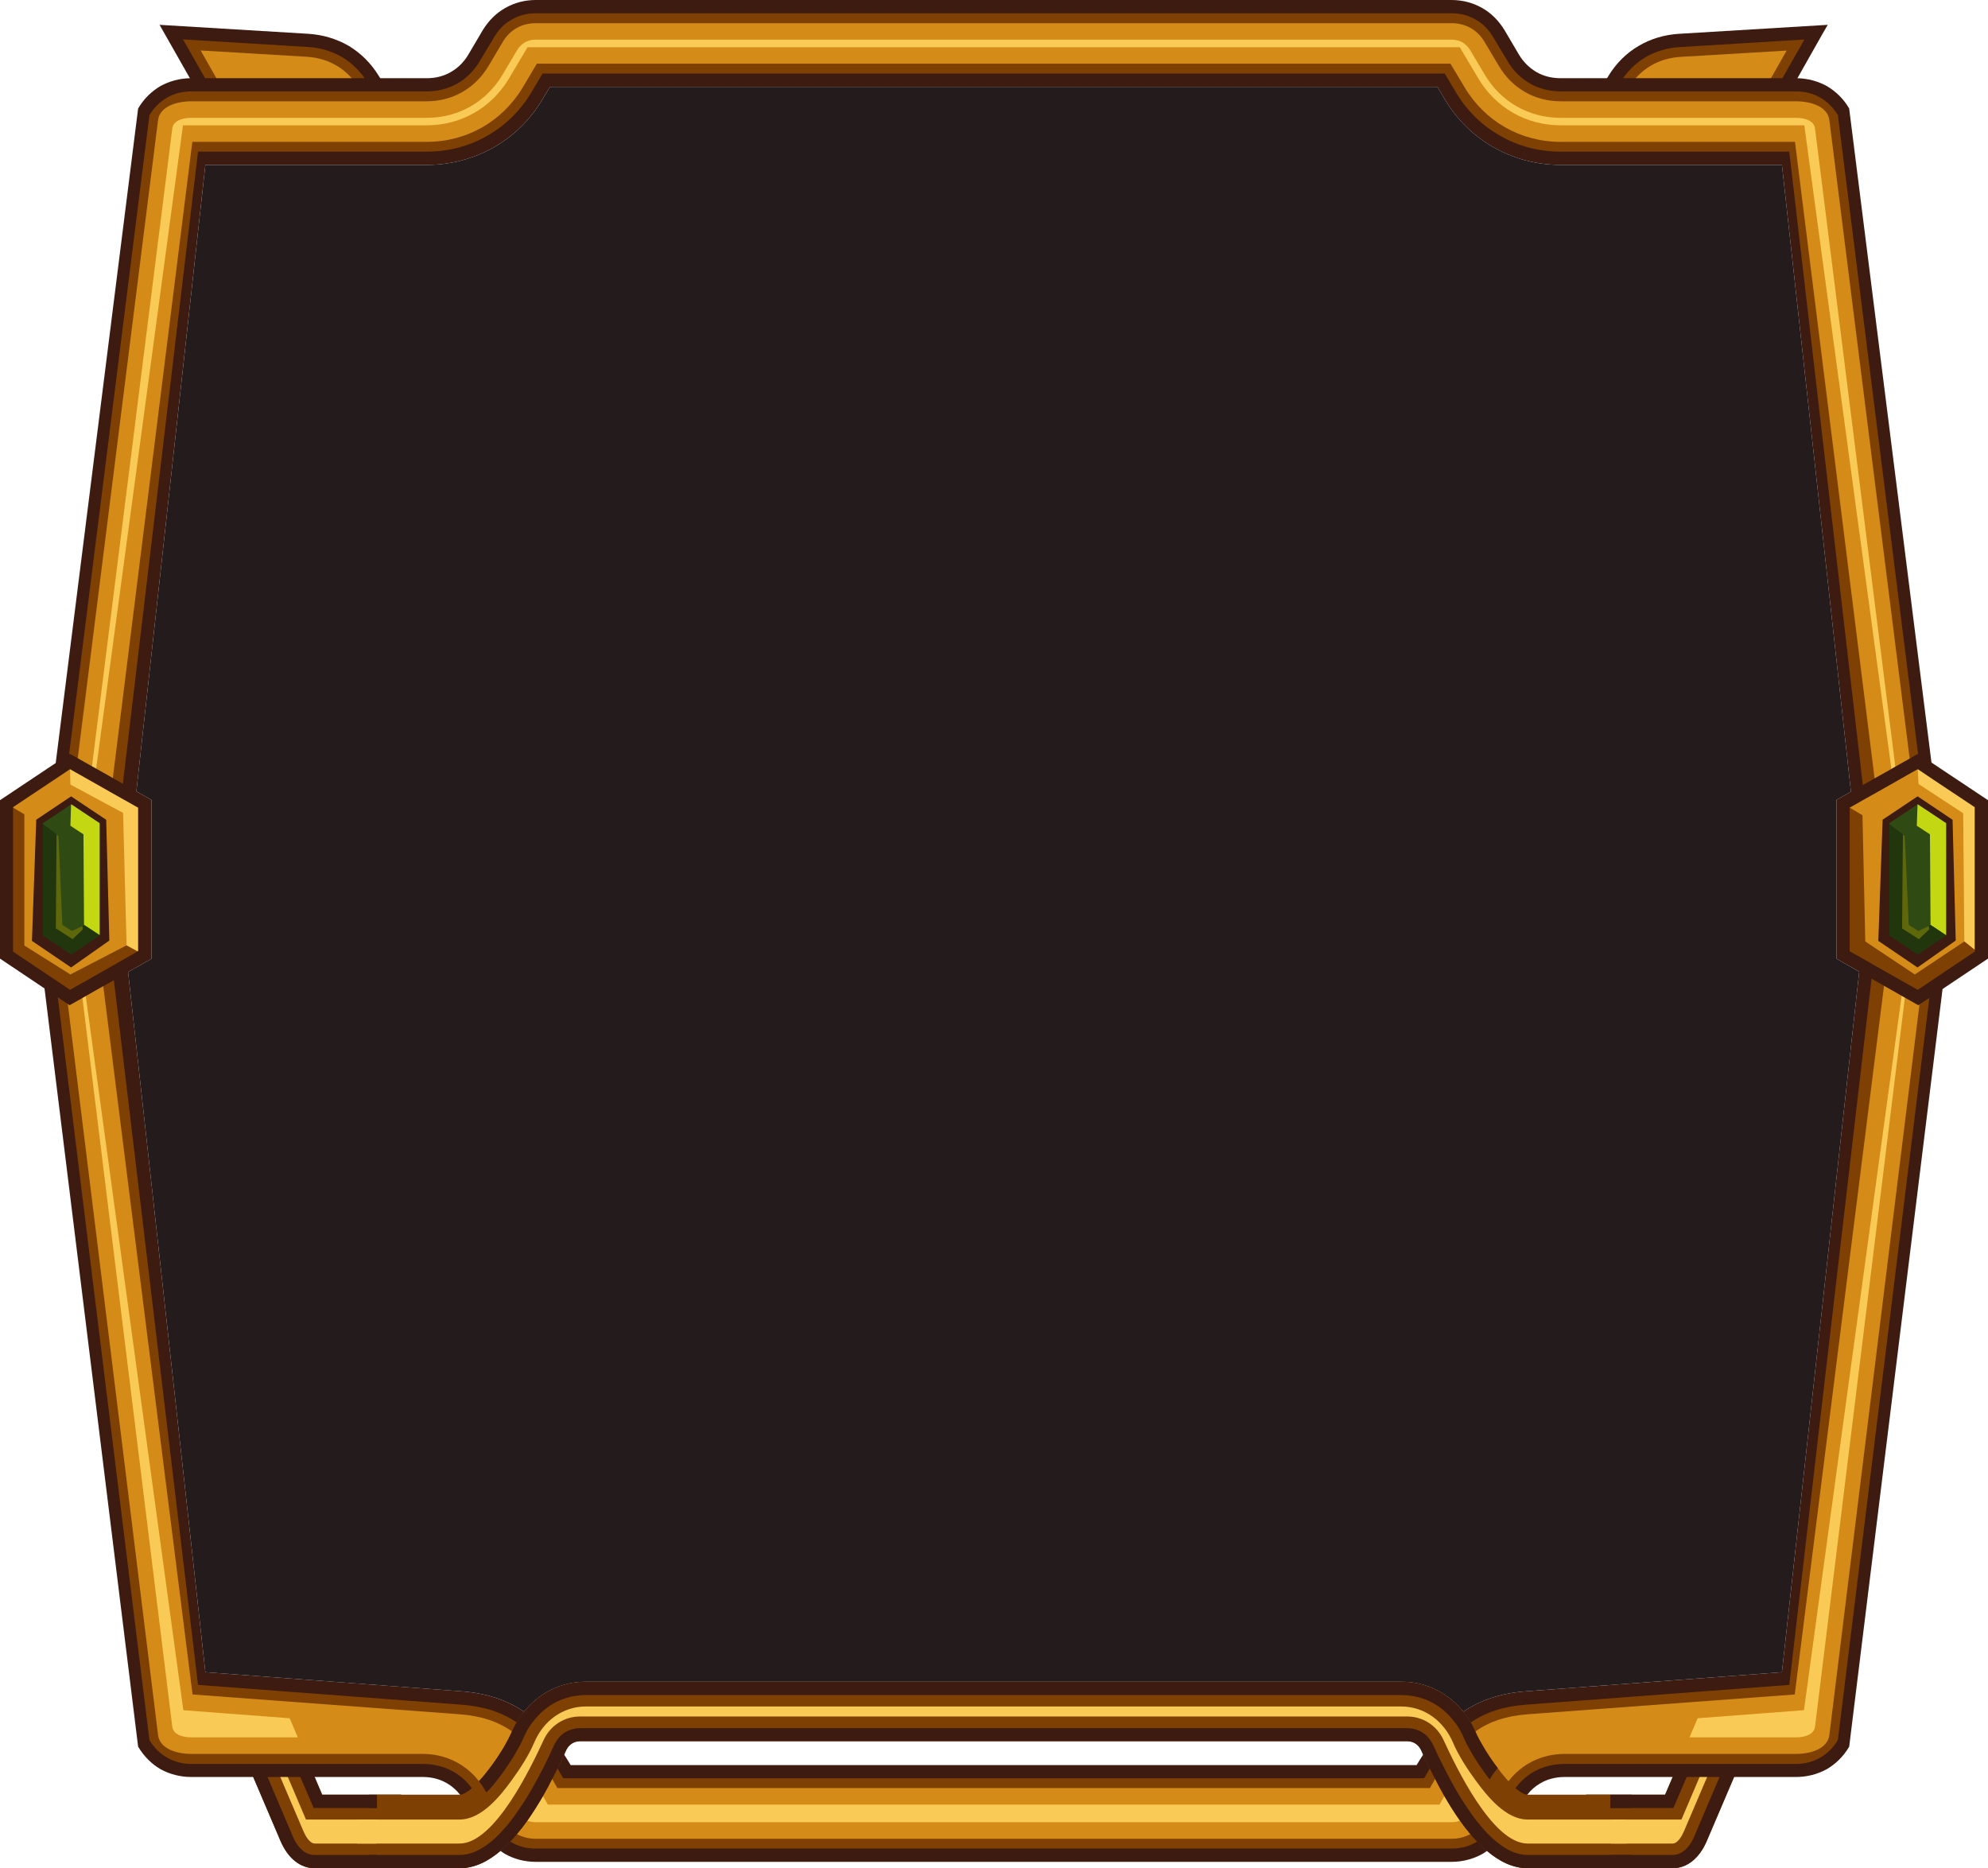 <?xml version="1.0" encoding="UTF-8"?>
<svg id="Layer_2" data-name="Layer 2" xmlns="http://www.w3.org/2000/svg" viewBox="0 0 170.56 160.28">
  <defs>
    <style>
      .cls-1 {
        fill: #c4d713;
      }

      .cls-1, .cls-2, .cls-3, .cls-4, .cls-5, .cls-6, .cls-7 {
        fill-rule: evenodd;
      }

      .cls-2 {
        fill: #d48b18;
      }

      .cls-3 {
        fill: #7e4003;
      }

      .cls-8 {
        fill: #5e680a;
      }

      .cls-9 {
        fill: #241b1c;
      }

      .cls-4 {
        fill: #22360d;
      }

      .cls-5 {
        fill: #f9ca56;
      }

      .cls-6, .cls-10 {
        fill: #3d1b11;
      }

      .cls-7 {
        fill: #2f4a12;
      }
    </style>
  </defs>
  <g id="Layer_1-2" data-name="Layer 1">
    <g>
      <path class="cls-3" d="m14.7,2.76l4.2,7.4,14.63-.92-1.52-2.44c-1.24-2.01-3.21-3.2-5.59-3.33l-11.72-.7Z"/>
      <path class="cls-2" d="m17.22,4.34l2.48,4.37,11.37-.72-.27-.44c-1-1.62-2.56-2.56-4.47-2.68l-9.11-.54Z"/>
      <path class="cls-10" d="m15.7,3.38l3.52,6.19,13.32-.84-1-1.64c-.59-.94-1.32-1.67-2.19-2.19-.87-.5-1.87-.82-2.96-.87l-10.68-.65Zm2.71,7.06L13.69,2.13l12.76.77c1.27.08,2.44.44,3.48,1.04,1.02.62,1.89,1.47,2.56,2.56l2.03,3.25-15.94,1.02-.17-.32Z"/>
      <path class="cls-3" d="m155.81,2.76l-4.2,7.4-14.63-.92,1.52-2.44c1.24-2.01,3.21-3.2,5.59-3.33l11.72-.7Z"/>
      <path class="cls-2" d="m153.28,4.34l-9.11.54c-1.91.12-3.46,1.05-4.47,2.68l-.27.44,11.37.72,2.48-4.37Z"/>
      <path class="cls-10" d="m156.29,3.03l-4.37,7.73-15.94-1.02,2.03-3.25c.67-1.09,1.54-1.94,2.56-2.54,1.04-.62,2.21-.97,3.48-1.05l12.76-.77-.52.9Zm-5,6.55l3.52-6.19-10.68.65c-1.09.05-2.09.37-2.96.87-.87.52-1.61,1.26-2.19,2.19l-1,1.64,13.32.84Z"/>
      <path class="cls-3" d="m34.43,160.28h-7.42c-1.24,0-2.29-.84-2.93-2.31l-4.74-11.11h5.27l3.03,7.11h6.78v6.31Z"/>
      <path class="cls-5" d="m32.31,158.16v-2.06h-6.06l-3.03-7.11h-.65l3.48,8.15c.15.33.5,1.02.97,1.02h5.29Z"/>
      <path class="cls-6" d="m34.43,160.28h-7.42c-1.24,0-2.29-.84-2.93-2.31l-4.74-11.11h5.27l3.03,7.11h6.78v6.31Zm-7.42-1.14h6.29v-4.03h-6.39l-3.05-7.11h-2.8l4.05,9.52c.23.57.55.99.9,1.27.28.23.62.35.99.35h0Z"/>
      <path class="cls-3" d="m136.07,160.28h7.42c1.24,0,2.29-.84,2.93-2.31l4.74-11.11h-5.27l-3.03,7.11h-6.78v6.31Z"/>
      <path class="cls-5" d="m138.2,158.16h5.29c.47,0,.82-.69.97-1.02l3.48-8.15h-.65l-3.03,7.11h-6.06v2.06Z"/>
      <path class="cls-6" d="m137.19,159.14h6.29c.37,0,.7-.12.99-.35.35-.28.67-.7.9-1.27l4.05-9.52h-2.8l-3.05,7.11h-6.39v4.03Zm-1.12,1.14h7.42c1.24,0,2.29-.84,2.93-2.31l4.74-11.11h-5.27l-3.03,7.11h-6.78v6.31Z"/>
      <path class="cls-3" d="m166.59,76.48l-.84-6.66-.05-.38-.04-.37-.16-1.22-.16-1.32-.09-.73-.1-.75-6.98-55.46c-.89-1.47-2.36-2.32-4.07-2.32h-20.2c-1.73,0-3.2-.84-4.07-2.31l-1.22-2.06c-.89-1.49-2.36-2.33-4.07-2.33H45.96c-1.7,0-3.18.84-4.06,2.33l-1.23,2.06c-.87,1.47-2.34,2.31-4.06,2.31h-20.21c-1.7,0-3.18.85-4.06,2.32l-6.98,55.49-.1.74-.09.73-.33,2.62-.05.36-.04.38-.19,1.45-.64,5.12c-.18,1.44-.21,2.56-.1,3.88.01.12.02.24.04.37.01.19.04.39.06.59l.03.22.1.81.17,1.37.09.74.09.73,7.94,64.38c.21,1.71,2.36,2.31,4.06,2.31h19.87c1.53,0,2.86.68,3.76,1.87.11.14.21.29.31.45l.29.49.51.88.76,1.28s.01.02.02.03c.17.29.37.55.6.78.25.29.54.54.86.74.74.5,1.63.76,2.58.76h78.58c.96,0,1.84-.26,2.59-.76.32-.2.61-.45.86-.74.23-.23.43-.49.6-.78.01-.01.01-.02.02-.03l.75-1.28.51-.88.29-.49c.1-.16.2-.31.31-.45.9-1.19,2.23-1.87,3.76-1.87h19.87c1.71,0,3.85-.6,4.07-2.31l7.94-64.35.09-.74h0s.09-.74.09-.74l.2-1.61.07-.57.03-.24c.02-.17.04-.33.05-.49.02-.12.03-.24.04-.36.01-.14.02-.27.03-.4.09-1.2.04-2.26-.12-3.59Zm-6.32,6.02l-.07.57v.05l-.07.59-6.93,60.28-22.25,1.68c-2.03.15-3.67.68-5.06,1.63-.31.2-.61.43-.9.7-.25.21-.5.45-.74.7-.15.16-.3.32-.43.49-.25.27-.47.56-.7.87-.25.33-.49.69-.74,1.07-.17.28-.35.56-.52.86H48.64c-.17-.3-.35-.58-.52-.86-.24-.38-.49-.74-.74-1.08-.22-.31-.45-.59-.69-.86-.14-.17-.29-.34-.44-.49-.24-.26-.48-.49-.74-.7-.28-.27-.58-.5-.9-.7-1.39-.95-3.03-1.48-5.06-1.63l-22.24-1.68-6.93-60.25-.07-.6-.07-.62-.12-1.03-.3-2.58.8-6.96.36-3.15.14-1.24,6.19-53.98h19.3c3.95,0,7.48-2.01,9.49-5.41l.77-1.29h76.76l.77,1.29c2.01,3.4,5.55,5.41,9.5,5.41h19.3l6.18,54.02.07.6.07.62.12,1.03.18,1.57.86,7.49-.24,2.13-.17,1.46Z"/>
      <path class="cls-2" d="m165.37,77.22l-.79-6.3-.1-.8-.13-1-.04-.32-.04-.31-.28-2.2-.07-.6-.08-.61-6.89-54.77c-.15-1.2-1.64-1.62-2.85-1.62h-20.2c-2.23,0-4.16-1.11-5.29-3.01l-1.23-2.06c-.61-1.06-1.64-1.63-2.84-1.63H45.96c-1.2,0-2.22.57-2.84,1.63l-1.22,2.06c-1.14,1.9-3.07,3.01-5.29,3.01h-20.21c-1.2,0-2.69.42-2.84,1.62l-6.89,54.74-.08.62h0s-.07.61-.07.61l-.15,1.2-.12.93-.04.31-.04.32-.1.77-.84,6.71-.09.7c-.05.47-.09.88-.1,1.29v.08c-.01.23-.01.47,0,.71v.1c.01.14.02.28.03.43.01.24.04.49.07.76l.09.73.05.37.1.81.09.74.17,1.43.1.75.08.72,7.74,62.71c.15,1.2,1.64,1.62,2.84,1.62h19.87c1.93,0,3.66.85,4.82,2.34.17.21.32.43.46.67l.18.3.53.9.65,1.1.21.35c.11.18.23.35.37.5.24.29.53.53.86.72.48.26,1.02.4,1.61.4h78.58c.59,0,1.13-.14,1.61-.4.33-.18.62-.43.87-.72.14-.15.25-.32.36-.5l.21-.36.66-1.09.53-.9.18-.3c.14-.24.29-.46.46-.67,1.15-1.49,2.88-2.34,4.81-2.34h19.87c1.21,0,2.7-.42,2.85-1.62l7.73-62.68.09-.73h0s.09-.74.09-.74l.2-1.62.07-.51.09-.78.05-.38.1-.82c.04-.28.06-.54.07-.79.02-.12.02-.23.02-.34.04-.73.01-1.41-.09-2.24Zm-3.65,6.76l-.08.59-7.66,60.8-22.93,1.7c-1.85.14-3.28.63-4.47,1.47-.32.22-.63.46-.91.73-.26.24-.51.5-.75.78-.15.17-.3.35-.44.54-.23.28-.44.59-.66.91-.23.35-.46.73-.69,1.12-.02.03-.03.05-.05.08l-.4.7H47.82l-.4-.7s-.03-.05-.05-.08c-.22-.39-.45-.76-.68-1.11-.22-.33-.44-.63-.67-.92-.14-.19-.29-.37-.44-.54-.24-.28-.49-.54-.75-.78-.28-.27-.59-.51-.91-.73-1.18-.84-2.62-1.33-4.48-1.47l-22.92-1.7-7.66-60.77-.07-.6-.08-.61-.14-1.1-.12-.94-.08-.62-.04-.31-.04-.36-.14-1.1.4-3.2.29-2.32.3-2.39.24-1.94.14-1.13.08-.61h0s.08-.62.08-.62l6.82-54.58h20.11c3.45,0,6.51-1.76,8.27-4.72l1.18-1.99h78.38l1.19,1.99c1.75,2.96,4.82,4.72,8.27,4.72h20.1l6.83,54.61.07.61.08.61.48,3.88.34,2.68.29,2.32.26,2.08-.17,1.37-.04.32-.09.68-.09.73-.17,1.31-.06.52v.09Z"/>
      <path class="cls-5" d="m131.17,148.5c-1.67.12-2.91.56-3.93,1.31-.32.22-.6.48-.88.75.41.68.92,1.42,1.44,2.1.21-.35.44-.67.7-.97,1.42-1.68,3.46-2.64,5.73-2.64h10.72l.7-1.64-14.48,1.09Zm-87.9,1.32c-1.02-.76-2.27-1.2-3.93-1.32l-14.49-1.09.7,1.64h10.72c2.27,0,4.32.96,5.74,2.65.26.29.49.61.7.95.02.03.04.07.06.1l.49.82c.24-.3.46-.6.66-.87.3-.41.62-.87.91-1.34-.22-.29-.45-.55-.69-.8-.27-.27-.56-.52-.87-.74Zm120.87-71.88l-.68-5.44-.04-.27-.07-.57-.22-1.73-.04-.32-.04-.31-.29-2.31-.07-.6-.08-.62-6.89-54.74c-.08-.7-.92-.92-1.62-.92h-20.2c-2.73,0-5.13-1.37-6.52-3.71l-1.22-2.06c-.37-.62-.92-.94-1.62-.94H45.96c-.7,0-1.25.32-1.62.94l-1.22,2.06c-1.39,2.34-3.78,3.71-6.51,3.71h-20.21c-.7,0-1.54.22-1.62.92l-6.89,54.71-.07.62h0s-.08.61-.08.61l-.15,1.17-.13,1.08-.04.3-.04.33-.22,1.73-.8,6.36c-.08.71-.08,1.16-.01,1.85,0,.03.01.05.01.08v.02l.06.5.15,1.21.04.32.09.67.07.63.15,1.18.08.62.07.6,7.71,62.51c.08.7.92.92,1.62.92h19.87c2.27,0,4.32.96,5.74,2.65.26.29.49.61.7.95.02.03.04.07.06.1l.49.82.56.95.52.89s.02.03.03.04c.22.36.52.61.87.75.22.09.46.13.72.13h78.58c.26,0,.5-.04.72-.13.35-.14.65-.39.87-.75.01-.01.02-.03.03-.04l.53-.89.56-.95.49-.82s.04-.06.06-.09c.21-.35.44-.67.7-.97,1.42-1.68,3.46-2.64,5.73-2.64h19.87c.7,0,1.54-.22,1.62-.92l7.71-62.54.08-.59v-.14s.07-.48.07-.48l.15-1.15.08-.7.09-.7.04-.32.16-1.28.04-.35h0c0-.1.02-.18.03-.27.06-.59.05-1.02-.03-1.67Zm-.21,1.8l-.05.35-.17,1.27-.04.32-.1.68-.09.7-.16,1.17-.07.49-.02.12-.08.59-8.38,61.29-3.68.28-5.44.41-14.48,1.09c-1.67.12-2.91.56-3.93,1.31-.32.22-.6.48-.88.75-.24.25-.47.51-.69.8-.16.2-.32.41-.47.63-.21.3-.41.63-.62.97-.09.14-.17.29-.26.44l-.4.69-.42.73H47l-.42-.73-.4-.69c-.09-.15-.17-.3-.26-.44-.2-.34-.41-.66-.61-.96-.16-.23-.32-.44-.48-.64-.22-.29-.45-.55-.69-.8-.27-.27-.56-.52-.87-.74-1.02-.76-2.27-1.2-3.93-1.32l-14.49-1.09-5.44-.41-3.68-.28-8.37-61.27-.08-.59-.08-.61-.16-1.17-.1-.67-.08-.65-.05-.32-.17-1.26-.06-.43v-.07s-.1-.67-.1-.67l.69-5.14.52-3.81.04-.33.04-.3.15-1.11.16-1.16.08-.6h0s.09-.62.09-.62L15.7,10.75h20.91c2.94,0,5.55-1.49,7.06-4.02l1.59-2.68h79.98l1.59,2.68c1.51,2.53,4.12,4.02,7.07,4.02h20.9l7.47,55.22.08.61.08.6.31,2.33.05.3.04.33.17,1.25.25,1.82.18,1.34.17,1.32.43,3.14-.06.47-.04.26Z"/>
      <path class="cls-10" d="m159.96,68.57l-.07-.61-.07-.61-6.31-54.34h-19.61c-1.88,0-3.65-.47-5.19-1.36-1.56-.87-2.87-2.16-3.82-3.76l-.94-1.58H46.55l-.94,1.58c-.95,1.6-2.26,2.89-3.81,3.76-1.54.89-3.32,1.36-5.19,1.36h-19.62l-6.45,54.23-.07.61-.08.62-.13,1.11-.95,8.01-.16,1.34.21,1.78.13,1.1.13,1.06.07.62.08.6,7.22,60.46,22.51,1.69c1.96.14,3.5.63,4.82,1.52.07.04.13.09.19.13.24.18.48.37.71.58.26.22.51.47.75.73.16.17.31.35.46.53.23.28.46.59.68.91.25.34.48.7.72,1.08.11.18.22.37.33.56l.16.28h73.86l.17-.28c.11-.19.22-.37.32-.55.24-.39.48-.75.72-1.09.22-.32.45-.62.68-.9.15-.19.31-.37.46-.54.25-.26.49-.5.75-.73.23-.21.47-.4.72-.58.06-.04.12-.09.19-.12,1.31-.9,2.86-1.39,4.81-1.53l22.51-1.69,7.06-60.59.07-.59v-.06s.07-.55.07-.55l.17-1.42.28-2.41-1.2-10.36Zm-.38,14.16v.04l-.07.59-6.63,60.1-21.96,1.64c-2.16.16-3.89.74-5.38,1.75-.07.05-.13.09-.2.14-.24.17-.47.36-.7.55-.25.21-.49.44-.72.68-.14.14-.28.29-.42.45-.23.26-.45.53-.67.81-.25.33-.49.68-.73,1.05-.19.29-.38.59-.56.9H48.96c-.18-.31-.37-.61-.56-.9-.24-.37-.48-.72-.73-1.05-.21-.28-.43-.55-.66-.8-.14-.16-.28-.32-.43-.46-.23-.25-.47-.47-.72-.68-.23-.2-.46-.38-.7-.55-.07-.05-.13-.09-.2-.14-1.49-1.01-3.21-1.59-5.37-1.75l-21.97-1.64-6.63-60.07-.07-.6-.07-.62-.11-1.01-.25-2.28.25-2.28.82-7.47.14-1.24,5.92-53.74h18.99c2.07,0,4.03-.54,5.76-1.51,1.7-.97,3.16-2.39,4.21-4.18l.61-1.01h76.13l.6,1.01c1.05,1.79,2.51,3.21,4.22,4.18,1.72.97,3.68,1.51,5.76,1.51h18.98l5.92,53.77.07.61.07.62.03.3,1.01,9.18.03.25-.02.17-.34,3.1-.07.58Zm7.39-7.26l-.66-5.28-.05-.38-.05-.37-.15-1.22-.17-1.32-.09-.73-.09-.75-7.06-56.11c-.48-.84-1.15-1.47-1.92-1.93-.76-.41-1.61-.65-2.52-.67h-20.31c-.77,0-1.48-.18-2.08-.53-.6-.35-1.12-.85-1.51-1.51l-1.22-2.07c-.5-.82-1.15-1.48-1.92-1.91-.79-.45-1.68-.69-2.63-.69H45.96c-.95,0-1.84.24-2.62.69-.77.43-1.43,1.09-1.93,1.91l-1.22,2.07c-.39.66-.9,1.16-1.51,1.51-.6.35-1.3.53-2.07.53h-20.32c-.91.02-1.76.26-2.52.67-.77.46-1.43,1.09-1.92,1.93l-7.07,56.15-.09.74-.09.73-.33,2.62-.05.37-.05.38-.08.69-.41,3.22-.25,1.99v5.41l.05.38.16,1.34.09.75.09.72,8.03,65.05c.49.82,1.15,1.48,1.92,1.93.79.43,1.68.67,2.63.67h19.87c.76,0,1.46.18,2.06.53.44.25.82.58,1.14.99.14.16.27.33.38.52l.28.47.51.87.77,1.3s.05.09.09.13c.17.28.37.53.59.77.25.29.54.55.85.76.13.1.26.19.4.27.78.43,1.67.67,2.62.67h78.58c.95,0,1.84-.24,2.63-.67.14-.08.27-.17.4-.27.31-.21.6-.48.84-.77.23-.23.42-.49.59-.76.04-.04.06-.09.09-.13l.77-1.3.51-.87.28-.47c.11-.19.24-.36.38-.52.32-.41.7-.74,1.14-.99.6-.35,1.31-.53,2.06-.53h19.87c.95,0,1.84-.24,2.63-.67.77-.45,1.44-1.11,1.92-1.93l8.01-65,.09-.74h0s.09-.74.09-.74l.2-1.6v-5.74l-.07-.56Zm-.98,6.3h.01l-.02.2-.07.55-.2,1.61-.09.73h0s-.09.75-.09.75l-7.85,63.67c-.4.66-.9,1.16-1.52,1.51-.6.35-1.31.54-2.06.54h-19.87c-.95,0-1.84.23-2.63.66-.61.36-1.15.83-1.58,1.42-.13.16-.24.33-.34.51l-.27.44-.52.88-.73,1.21-.06.11c-.15.26-.32.49-.52.7-.24.29-.54.53-.86.73-.04.03-.08.06-.12.08-.6.35-1.31.52-2.06.52H45.96c-.75,0-1.45-.17-2.05-.52-.05-.03-.09-.05-.13-.08-.32-.2-.62-.44-.86-.73-.2-.21-.37-.44-.52-.7l-.06-.11-.72-1.21-.53-.88-.26-.44c-.1-.18-.22-.35-.35-.51-.43-.59-.97-1.06-1.58-1.42-.79-.43-1.67-.66-2.63-.66h-19.87c-.75,0-1.45-.19-2.06-.54-.62-.35-1.12-.85-1.52-1.51l-7.86-63.72-.09-.72-.09-.75-.18-1.39-.09-.78-.04-.31v-5.41h.01l.36-2.84.18-1.46v-.04s.3-2.33.3-2.33l.05-.38.04-.36.33-2.62.09-.73.1-.74L12.82,9.88c.4-.65.9-1.16,1.52-1.51.61-.35,1.31-.53,2.06-.53h20.21c.95,0,1.86-.24,2.63-.67.78-.46,1.43-1.09,1.92-1.93l1.24-2.06c.38-.65.9-1.17,1.51-1.5.6-.36,1.3-.54,2.05-.54h78.58c.75,0,1.46.18,2.06.54.6.33,1.12.85,1.5,1.5l1.24,2.06c.49.84,1.14,1.47,1.93,1.93.77.43,1.67.67,2.63.67h20.2c.75,0,1.46.18,2.06.53.62.35,1.12.86,1.52,1.51l6.88,54.8.1.73.09.72.16,1.34.16,1.21.04.36.05.38.26,2.05.17,1.36.4,3.2v5.74Zm-6.1-13.81l-.07-.61-6.31-54.34h-19.61c-1.88,0-3.65-.47-5.19-1.36-1.56-.87-2.87-2.16-3.82-3.76l-.94-1.58H46.55l-.94,1.58c-.95,1.6-2.26,2.89-3.81,3.76-1.54.89-3.32,1.36-5.19,1.36h-19.62l-6.45,54.23-.07.61-.08.62-.13,1.11-.95,8.01-.16,1.34.21,1.78.13,1.1.13,1.06.07.62.08.6,7.22,60.46,22.51,1.69c1.96.14,3.5.63,4.82,1.52.07.04.13.09.19.13.24.18.48.37.71.58.26.22.51.47.75.73.16.17.31.35.46.53.23.28.46.59.68.91.25.34.48.7.72,1.08.11.18.22.37.33.56l.16.28h73.86l.17-.28c.11-.19.22-.37.32-.55.24-.39.48-.75.72-1.09.22-.32.45-.62.68-.9.15-.19.31-.37.46-.54.25-.26.49-.5.75-.73.23-.21.47-.4.72-.58.06-.04.12-.09.19-.12,1.31-.9,2.86-1.39,4.81-1.53l22.51-1.69,7.06-60.59.07-.59v-.06s.07-.55.07-.55l.17-1.42.28-2.41-1.2-10.36-.07-.61Zm-.31,14.77v.04l-.07.59-6.63,60.1-21.96,1.64c-2.16.16-3.89.74-5.38,1.75-.07.05-.13.09-.2.14-.24.17-.47.36-.7.55-.25.21-.49.44-.72.68-.14.14-.28.29-.42.45-.23.26-.45.53-.67.81-.25.33-.49.68-.73,1.05-.19.29-.38.59-.56.9H48.96c-.18-.31-.37-.61-.56-.9-.24-.37-.48-.72-.73-1.05-.21-.28-.43-.55-.66-.8-.14-.16-.28-.32-.43-.46-.23-.25-.47-.47-.72-.68-.23-.2-.46-.38-.7-.55-.07-.05-.13-.09-.2-.14-1.49-1.01-3.21-1.59-5.37-1.75l-21.97-1.64-6.63-60.07-.07-.6-.07-.62-.11-1.01-.25-2.28.25-2.28.82-7.47.14-1.24,5.92-53.74h18.99c2.07,0,4.03-.54,5.76-1.51,1.7-.97,3.16-2.39,4.21-4.18l.61-1.01h76.13l.6,1.01c1.05,1.79,2.51,3.21,4.22,4.18,1.72.97,3.68,1.51,5.76,1.51h18.98l5.92,53.77.07.61.07.62.03.3,1.01,9.18.03.25-.02.17-.34,3.1-.07.58Zm.38-14.16l-.07-.61-.07-.61-6.31-54.34h-19.61c-1.88,0-3.65-.47-5.19-1.36-1.56-.87-2.87-2.16-3.82-3.76l-.94-1.58H46.55l-.94,1.58c-.95,1.6-2.26,2.89-3.81,3.76-1.54.89-3.32,1.36-5.19,1.36h-19.62l-6.45,54.23-.07.61-.08.62-.13,1.11-.95,8.01-.16,1.34.21,1.78.13,1.1.13,1.06.07.62.08.6,7.22,60.46,22.51,1.69c1.96.14,3.5.63,4.82,1.52.07.04.13.09.19.13.24.18.48.37.71.58.26.22.51.47.75.73.16.17.31.35.46.53.23.28.46.59.68.91.25.34.48.7.72,1.08.11.18.22.37.33.56l.16.28h73.86l.17-.28c.11-.19.22-.37.32-.55.24-.39.48-.75.72-1.09.22-.32.45-.62.68-.9.15-.19.31-.37.46-.54.25-.26.49-.5.75-.73.23-.21.47-.4.72-.58.06-.04.12-.09.19-.12,1.31-.9,2.86-1.39,4.81-1.53l22.51-1.69,7.06-60.59.07-.59v-.06s.07-.55.07-.55l.17-1.42.28-2.41-1.2-10.36Zm-.38,14.16v.04l-.07.59-6.63,60.1-21.96,1.64c-2.16.16-3.89.74-5.38,1.75-.07.05-.13.09-.2.14-.24.17-.47.36-.7.55-.25.21-.49.44-.72.68-.14.14-.28.29-.42.45-.23.26-.45.53-.67.81-.25.33-.49.68-.73,1.05-.19.29-.38.59-.56.9H48.96c-.18-.31-.37-.61-.56-.9-.24-.37-.48-.72-.73-1.05-.21-.28-.43-.55-.66-.8-.14-.16-.28-.32-.43-.46-.23-.25-.47-.47-.72-.68-.23-.2-.46-.38-.7-.55-.07-.05-.13-.09-.2-.14-1.49-1.01-3.21-1.59-5.37-1.75l-21.97-1.64-6.63-60.07-.07-.6-.07-.62-.11-1.01-.25-2.28.25-2.28.82-7.47.14-1.24,5.92-53.74h18.99c2.07,0,4.03-.54,5.76-1.51,1.7-.97,3.16-2.39,4.21-4.18l.61-1.01h76.13l.6,1.01c1.05,1.79,2.51,3.21,4.22,4.18,1.72.97,3.68,1.51,5.76,1.51h18.98l5.92,53.77.07.61.07.62.03.3,1.01,9.18.03.25-.02.17-.34,3.1-.07.58Z"/>
      <path class="cls-9" d="m159.51,83.36l-6.63,60.1-21.96,1.64c-2.16.16-3.89.74-5.38,1.75-1.2-1.5-3.03-2.57-5.34-2.57H50.28c-2.29,0-4.11,1.07-5.32,2.57-1.49-1.01-3.21-1.59-5.37-1.75l-21.97-1.64-6.63-60.07,2-1.13v-13.64l-1.29-.73,5.92-53.74h18.99c2.07,0,4.03-.54,5.76-1.51,1.7-.97,3.16-2.39,4.21-4.18l.61-1.01h76.13l.6,1.01c1.05,1.79,2.51,3.21,4.22,4.18,1.72.97,3.68,1.51,5.76,1.51h18.98l5.92,53.77-1.23.7v13.64l1.94,1.1Z"/>
      <path class="cls-3" d="m138.16,153.97v6.31h-7.09c-1.26,0-2.43-.58-3.5-1.49-.15-.12-.3-.25-.44-.39-.14-.13-.27-.27-.41-.41-.19-.2-.38-.42-.57-.64-.31-.36-.61-.75-.89-1.15-.48-.68-.93-1.4-1.34-2.11-.29-.5-.55-.99-.79-1.47-.17-.31-.32-.6-.46-.89-.1-.21-.2-.41-.29-.6-.1-.21-.19-.41-.28-.6-.07-.14-.13-.28-.19-.41-.22-.45-.65-.74-1.17-.74H49.76c-.51,0-.95.29-1.17.74-.06.13-.12.27-.19.41-.09.19-.18.39-.28.6-.09.19-.19.39-.29.59-.14.29-.29.59-.46.9-.24.48-.5.97-.79,1.47-.41.71-.86,1.43-1.34,2.11-.28.4-.58.79-.89,1.15-.18.22-.37.44-.57.64-.13.14-.26.28-.4.41-.15.14-.29.27-.44.39-1.07.91-2.24,1.49-3.5,1.49h-7.1v-6.31h7.13c.16,0,.35-.08.56-.22.14-.08.29-.2.45-.34.2-.16.4-.37.61-.6.31-.33.62-.71.92-1.11.47-.62.91-1.29,1.26-1.88.26-.45.47-.86.6-1.16.02-.04.03-.08.05-.12.12-.26.25-.52.4-.78.1-.15.2-.31.29-.46.12-.15.23-.3.35-.45,1.21-1.5,3.03-2.57,5.32-2.57h69.92c2.31,0,4.14,1.07,5.34,2.57.12.15.23.3.35.45.1.15.2.31.3.47.14.25.27.51.39.77.02.04.03.08.05.12.13.3.34.7.61,1.15.34.59.78,1.26,1.26,1.88.29.4.6.79.92,1.12.2.23.41.43.6.6.16.13.31.25.45.34.21.13.4.21.56.22h7.13Z"/>
      <path class="cls-5" d="m30.66,156.1v2.06h8.77c3.03,0,6.16-6.61,7.23-8.92.57-1.21,1.76-1.98,3.1-1.98h70.97c1.34,0,2.53.77,3.1,1.98,1.07,2.31,4.2,8.92,7.23,8.92h8.5v-2.06h-8.5c-1.87,0-3.48-2.01-4.49-3.4-.69-.94-1.46-2.13-1.91-3.2-.79-1.84-2.43-3.1-4.47-3.1H50.28c-2.03,0-3.67,1.26-4.45,3.1-.45,1.07-1.22,2.26-1.91,3.2-1,1.39-2.61,3.4-4.49,3.4h-8.77Z"/>
      <path class="cls-6" d="m131.07,159.14c-.93,0-1.83-.43-2.66-1.12-.14-.11-.29-.23-.42-.36-.14-.13-.27-.26-.41-.4-.19-.2-.38-.41-.56-.63-.23-.27-.45-.55-.66-.84-.08-.11-.16-.23-.23-.34-.58-.8-1.09-1.65-1.55-2.49-.28-.5-.53-.99-.76-1.46-.15-.3-.29-.58-.43-.86-.09-.2-.18-.39-.27-.58-.07-.14-.13-.28-.19-.41-.03-.06-.06-.12-.1-.17-.19-.35-.46-.64-.79-.85-.38-.23-.83-.37-1.3-.37H49.76c-.46,0-.92.14-1.3.37-.33.21-.6.5-.79.85-.04.05-.07.11-.1.17-.06.13-.12.26-.19.4-.08.19-.17.39-.27.59-.13.28-.28.57-.42.87-.24.47-.49.95-.77,1.45-.46.84-.97,1.69-1.55,2.49-.07.11-.15.23-.23.34-.21.29-.43.57-.65.84-.19.22-.38.43-.57.63-.13.14-.27.27-.4.4-.14.13-.29.26-.43.37-.84.68-1.73,1.11-2.65,1.11h-7.79v1.14h7.79c1.26,0,2.43-.58,3.5-1.49.15-.12.29-.25.44-.39.14-.13.27-.27.4-.41.2-.2.39-.42.57-.64.31-.36.61-.75.89-1.15.48-.68.93-1.4,1.34-2.11.29-.5.55-.99.79-1.47.17-.31.32-.61.46-.9.1-.2.2-.4.29-.59.1-.21.19-.41.28-.6.07-.14.13-.28.19-.41.22-.45.66-.74,1.17-.74h70.98c.52,0,.95.29,1.17.74.06.13.12.27.19.41.09.19.18.39.28.6.09.19.19.39.29.6.14.29.29.58.46.89.24.48.5.97.79,1.47.41.71.86,1.43,1.34,2.11.28.4.58.79.89,1.15.19.22.38.44.57.64.14.14.27.28.41.41.14.14.29.27.44.39,1.07.91,2.24,1.49,3.5,1.49h8.95v-1.14h-8.95Zm-2.29-5.36c.21.22.42.41.63.58.15.13.31.24.46.33.17.11.33.2.5.27.24.09.47.15.7.15h7.09v-1.14h-7.13c-.16,0-.35-.09-.56-.22-.14-.09-.29-.21-.45-.34-.19-.17-.4-.37-.6-.6-.32-.33-.63-.72-.92-1.12-.26.3-.49.62-.7.97.12.16.25.31.37.46.2.24.4.46.61.66Zm-89.34,1.33c.22,0,.45-.05.69-.15.16-.07.33-.16.5-.27.15-.09.3-.2.46-.33.21-.16.43-.36.64-.58l-.18-.3c-.14-.24-.29-.46-.46-.67-.21.23-.41.44-.61.6-.16.14-.31.26-.45.34-.21.14-.4.21-.56.22h-7.13v1.14h7.1Zm91.59-1.14c-.16,0-.35-.09-.56-.22-.14-.09-.29-.21-.45-.34-.19-.17-.4-.37-.6-.6-.32-.33-.63-.72-.92-1.12-.48-.62-.92-1.29-1.26-1.88-.27-.45-.48-.85-.61-1.15-.02-.04-.03-.08-.05-.12-.12-.26-.25-.52-.39-.77-.1-.16-.2-.32-.3-.47-.12-.15-.23-.3-.35-.45-1.2-1.5-3.03-2.57-5.34-2.57H50.28c-2.29,0-4.11,1.07-5.32,2.57-.12.15-.23.3-.35.45-.09.15-.19.31-.29.46-.15.26-.28.52-.4.78-.02.04-.03.08-.05.12-.13.3-.34.71-.6,1.16-.35.59-.79,1.26-1.26,1.88-.3.4-.61.78-.92,1.11-.21.23-.41.44-.61.6-.16.14-.31.26-.45.34-.21.14-.4.21-.56.22h-7.82v1.14h7.79c.22,0,.45-.05.69-.15.16-.07.33-.16.5-.27.15-.09.3-.2.46-.33.21-.16.43-.36.64-.58.2-.2.4-.42.6-.66.13-.15.25-.31.38-.47.52-.67,1.02-1.42,1.43-2.09.29-.49.53-.93.69-1.29.03-.06.06-.12.08-.17.09-.21.19-.42.31-.63.09-.16.19-.32.29-.47.11-.16.22-.31.35-.46.36-.44.78-.84,1.26-1.17.87-.59,1.94-.95,3.16-.95h69.92c1.24,0,2.31.36,3.18.95.48.33.91.73,1.26,1.17.13.15.24.3.35.46.11.15.2.31.29.47.12.21.22.42.31.63.02.05.05.11.08.17.16.36.4.8.69,1.29.41.68.92,1.42,1.44,2.1.12.16.25.31.37.46.2.24.4.46.61.66.21.22.42.41.63.58.15.13.31.24.46.33.17.11.33.2.5.27.24.09.47.15.7.15h8.95v-1.14h-8.99Z"/>
      <polygon class="cls-2" points="5.99 65.34 12.42 68.95 12.42 81.94 5.99 85.59 .55 81.94 .55 68.95 5.99 65.34"/>
      <polygon class="cls-3" points=".55 68.95 2.09 69.86 2.09 81.12 6.04 83.6 10.86 81.1 12.42 81.94 5.99 85.59 .55 81.94 .55 68.95"/>
      <polygon class="cls-5" points="6.01 65.99 6.04 67.31 10.56 69.74 10.86 81.1 12.42 81.94 12.42 68.95 6.21 65.45 6.01 65.99"/>
      <path class="cls-10" d="m11.7,67.89l-.58-.33-.58-.32-.86-.49-1.43-.81-.36-.2-1.22-.69-.39-.22-.31-.16-.04.03-.57.38-.58.38-4.78,3.19v13.59l3.82,2.56.58.39.56.37.86.58.15.1,1.1-.62.29-.17,1.5-.85.91-.51.61-.35.61-.35,2-1.13v-13.64l-1.29-.73Zm.15,13.72h-.02s-.98.56-.98.56l-.61.35-.62.35-.91.52-1.51.86-.28.15-.91.52-.37-.25-.86-.58-.56-.37-.58-.39-2.52-1.69v-12.39l3.48-2.32,1.14-.76.27-.18.51.29,1.22.69.34.19,1.44.82.87.49.59.33.58.33.29.16v12.32Z"/>
      <polygon class="cls-7" points="6.11 68.65 3.4 70.47 3.4 80.42 6.11 82.26 8.84 80.42 8.84 70.47 6.11 68.65"/>
      <polygon class="cls-1" points="6.11 68.65 6.04 70.84 7.16 71.58 7.21 79.35 8.84 80.42 8.84 70.47 6.21 68.72 6.11 68.65"/>
      <polygon class="cls-4" points="3.4 70.47 5.02 71.71 5.04 79.4 6.04 80.1 7.21 79.35 8.84 80.42 6.11 82.26 3.4 80.42 3.4 70.47"/>
      <path class="cls-6" d="m3.11,70.32l-.37,10.4,3.36,2.28,3.28-2.31-.27-10.36-3.01-2.01-3,2.01Zm3-1.32l2.44,1.62v9.64l-2.44,1.64-2.43-1.64v-9.64l2.43-1.62Z"/>
      <polygon class="cls-8" points="7.11 79.73 6.23 80.57 4.79 79.65 4.85 71.6 5.02 71.71 5.35 79.35 6.18 79.87 7.06 79.45 7.11 79.73"/>
      <polygon class="cls-2" points="164.55 65.34 158.12 68.95 158.12 81.94 164.55 85.59 169.99 81.94 169.99 68.95 164.55 65.34"/>
      <polygon class="cls-5" points="164.53 65.99 164.6 67.26 168.43 69.77 168.53 80.77 169.79 81.79 169.99 68.95 164.55 65.34 164.53 65.99"/>
      <polygon class="cls-3" points="158.12 68.95 159.79 69.94 160.03 80.77 164.28 83.6 168.53 80.77 169.99 81.94 164.68 85.49 158.12 81.94 158.12 68.95"/>
      <path class="cls-10" d="m165.71,65.42l-.56-.37-.57-.38h-.02s-.28.16-.28.16l-.44.25-1.23.69-.34.2-1.44.81-1.01.57-.44.25-.58.32-1.23.7v13.64l1.94,1.1.62.35.44.25,1.07.61,1.51.86.28.16,1.15.65.1-.07.85-.56.58-.39.55-.37,3.9-2.61v-13.59l-4.85-3.23Zm0,18.71l-.85.57-.33.22-.95-.54-.26-.15-1.53-.86-1.08-.61-.44-.26-.62-.35-.96-.54v-12.32l.25-.14.58-.33.44-.25,1.02-.57,1.45-.82.33-.19,1.23-.7.54-.3.22.14.59.4.55.37,3.53,2.35v12.39l-2.58,1.73-.55.37-.58.39Z"/>
      <polygon class="cls-7" points="164.53 68.65 161.8 70.47 161.8 80.42 164.53 82.26 167.24 80.42 167.24 70.47 164.53 68.65"/>
      <polygon class="cls-1" points="164.53 68.65 164.45 70.84 165.58 71.58 165.63 79.35 167.24 80.42 167.24 70.47 164.63 68.72 164.53 68.65"/>
      <polygon class="cls-4" points="161.8 70.47 163.42 71.71 163.44 79.4 164.45 80.1 165.63 79.35 167.24 80.42 164.53 82.26 161.8 80.42 161.8 70.47"/>
      <path class="cls-6" d="m161.52,70.32l-.37,10.4,3.36,2.28,3.28-2.31-.27-10.36-3-2.01-3.01,2.01Zm3.01-1.32l2.44,1.62v9.64l-2.44,1.64-2.44-1.64v-9.64l2.44-1.62Z"/>
      <polygon class="cls-8" points="165.52 79.73 164.63 80.57 163.19 79.65 163.26 71.6 163.42 71.71 163.76 79.35 164.58 79.87 165.48 79.45 165.52 79.73"/>
    </g>
  </g>
</svg>